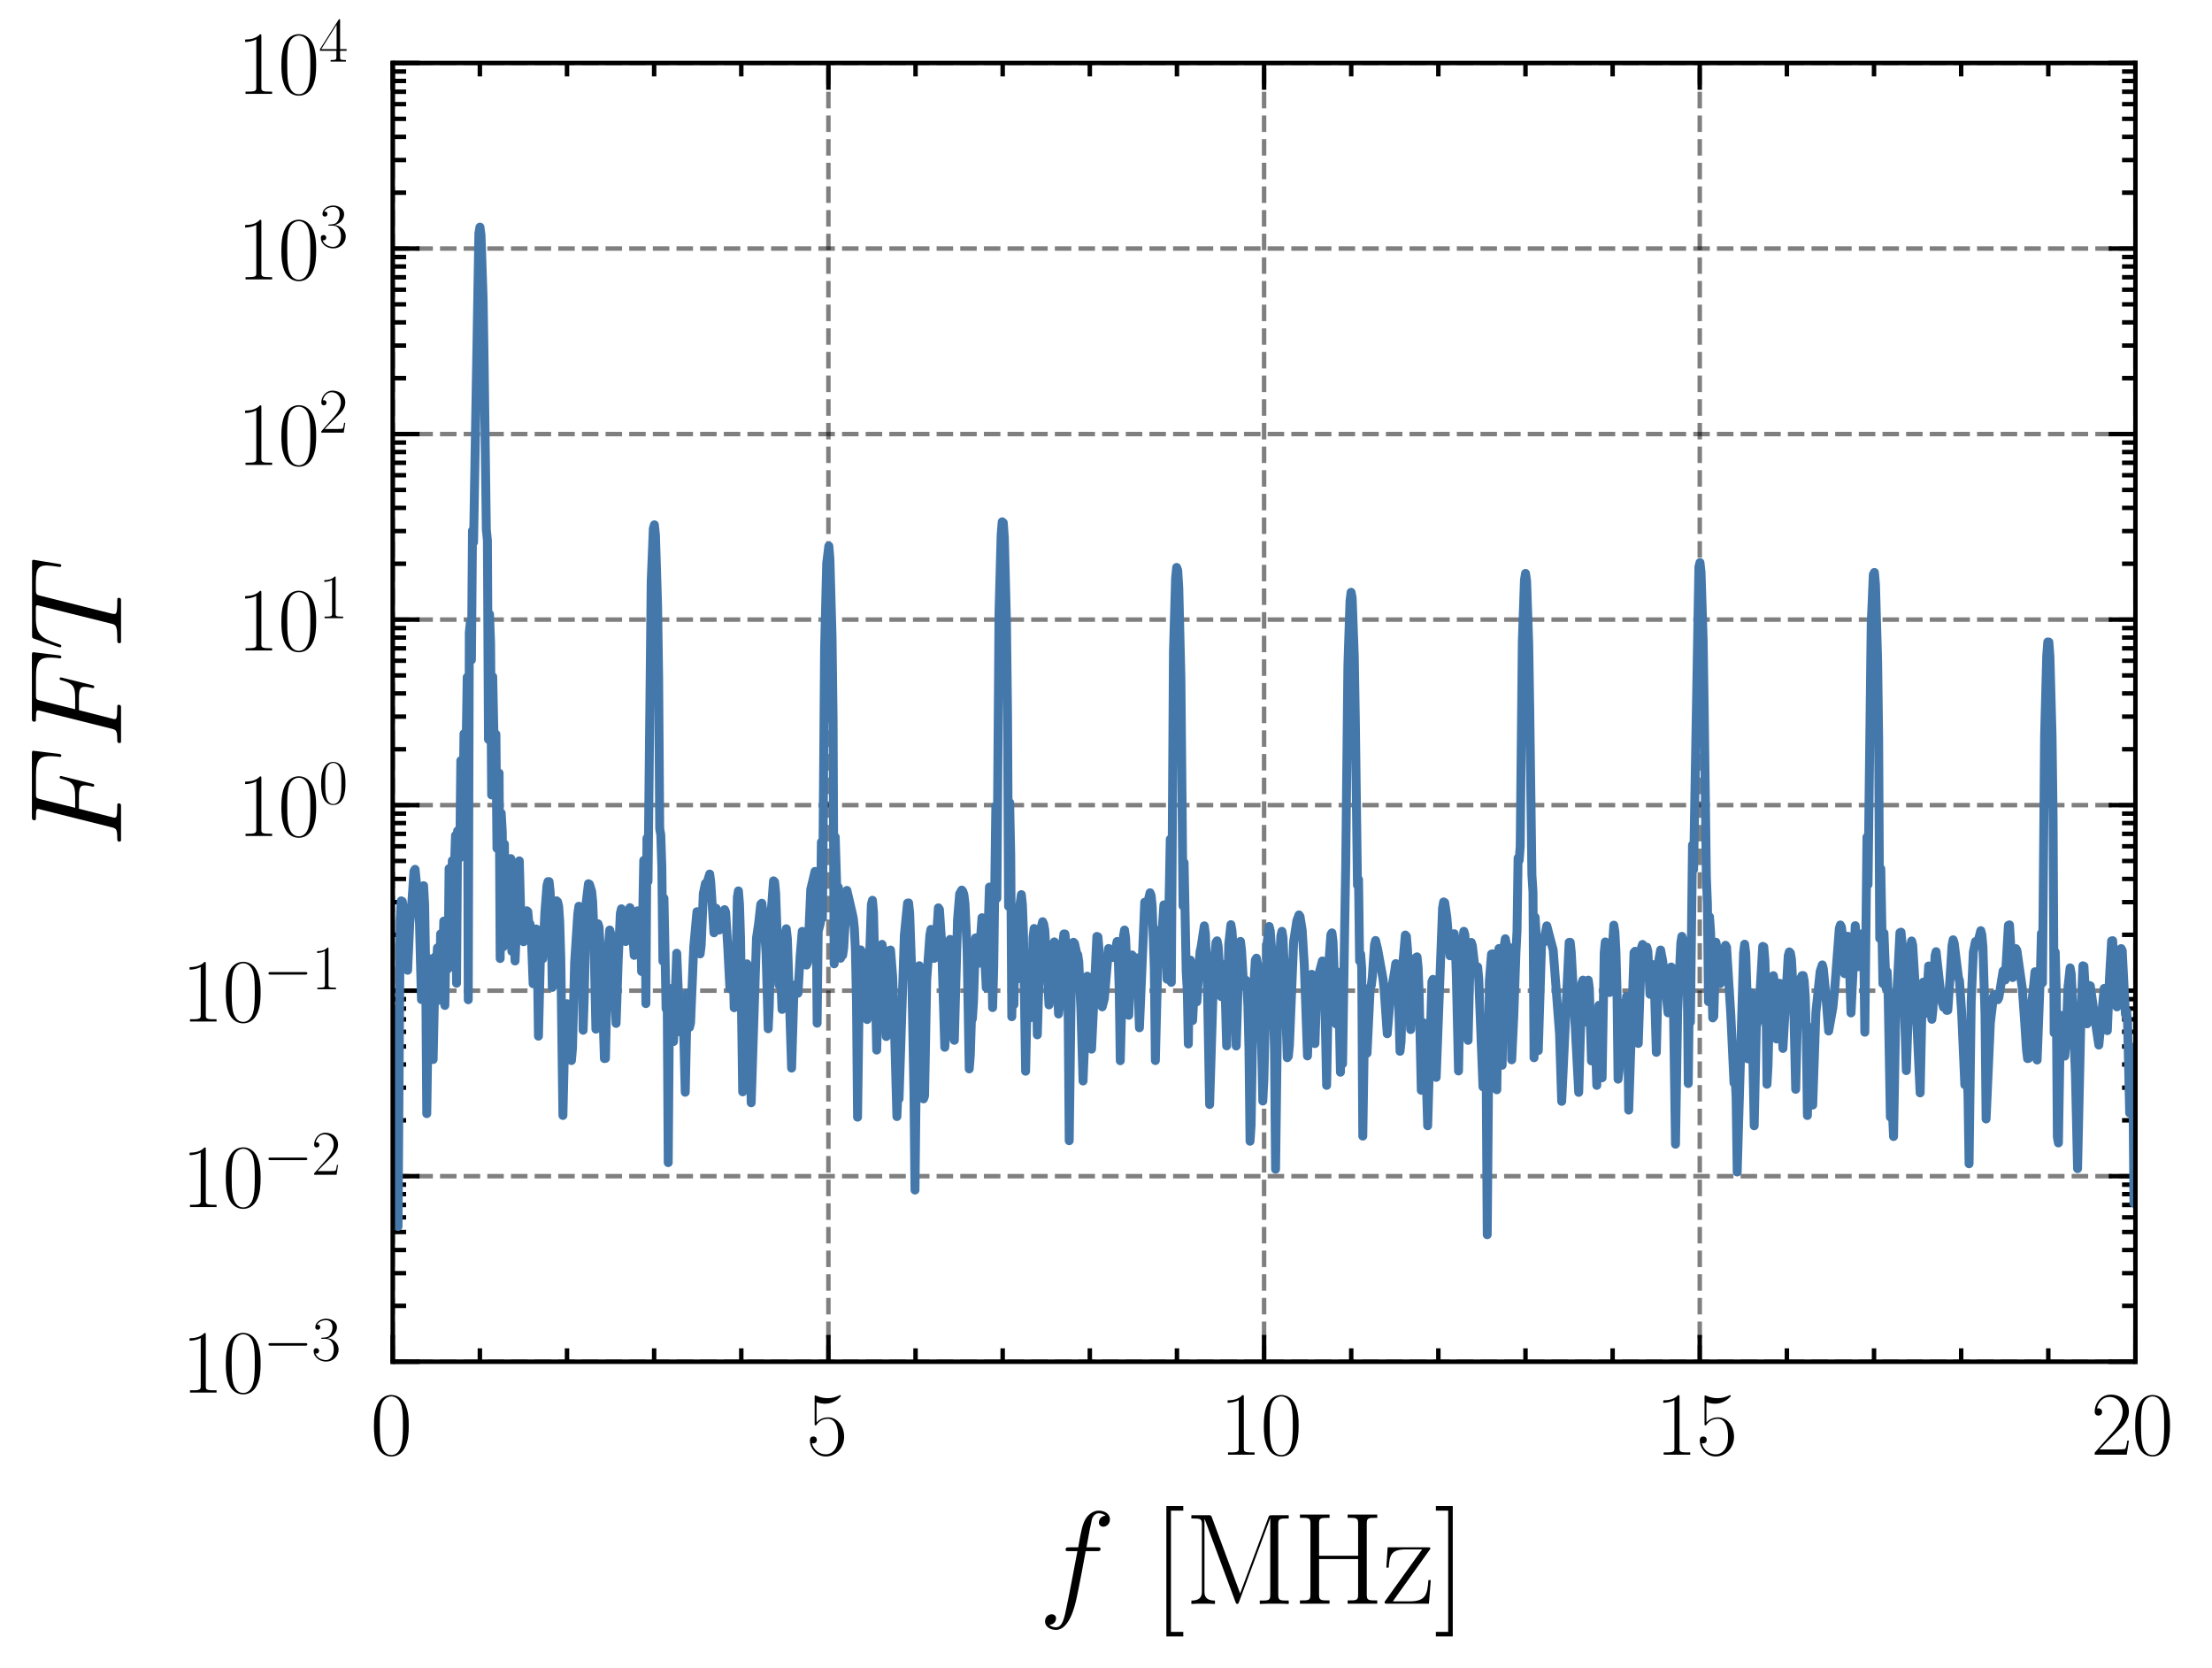 <?xml version="1.0" encoding="utf-8" standalone="no"?>
<!DOCTYPE svg PUBLIC "-//W3C//DTD SVG 1.1//EN"
  "http://www.w3.org/Graphics/SVG/1.1/DTD/svg11.dtd">
<svg xmlns:xlink="http://www.w3.org/1999/xlink" width="247.894pt" height="186.891pt" viewBox="0 0 247.894 186.891" xmlns="http://www.w3.org/2000/svg" version="1.1">
 <defs>
  <style type="text/css">*{stroke-linejoin: round; stroke-linecap: butt}</style>
 </defs>
 <g id="figure_1">
  <g id="patch_1">
   <path d="M -0 186.891 
L 247.894 186.891 
L 247.894 0 
L -0 0 
L -0 186.891 
z
" style="fill: none"/>
  </g>
  <g id="axes_1">
   <g id="patch_2">
    <path d="M 44.013 152.589 
L 239.313 152.589 
L 239.313 7.059 
L 44.013 7.059 
L 44.013 152.589 
z
" style="fill: none"/>
   </g>
   <g id="matplotlib.axis_1">
    <g id="xtick_1">
     <g id="line2d_1">
      <path d="M 44.013 152.589 
L 44.013 7.059 
" clip-path="url(#pd86501f3f5)" style="fill: none; stroke-dasharray: 1.85,0.8; stroke-dashoffset: 0; stroke: #000000; stroke-opacity: 0.5; stroke-width: 0.5"/>
     </g>
     <g id="line2d_2">
      <defs>
       <path id="m4704564bfc" d="M 0 0 
L 0 -3 
" style="stroke: #000000; stroke-width: 0.5"/>
      </defs>
      <g>
       <use xlink:href="#m4704564bfc" x="44.013" y="152.589" style="stroke: #000000; stroke-width: 0.5"/>
      </g>
     </g>
     <g id="line2d_3">
      <defs>
       <path id="m4dadd6b7b4" d="M 0 0 
L 0 3 
" style="stroke: #000000; stroke-width: 0.5"/>
      </defs>
      <g>
       <use xlink:href="#m4dadd6b7b4" x="44.013" y="7.059" style="stroke: #000000; stroke-width: 0.5"/>
      </g>
     </g>
     <g id="text_1">
      <!-- $\mathdefault{0}$ -->
      <g transform="translate(41.522 163.008) scale(0.1 -0.1)">
       <defs>
        <path id="CMR17-30" d="M 2688 2025 
C 2688 2416 2682 3080 2413 3591 
C 2176 4039 1798 4198 1466 4198 
C 1158 4198 768 4058 525 3597 
C 269 3118 243 2524 243 2025 
C 243 1661 250 1106 448 619 
C 723 -39 1216 -128 1466 -128 
C 1760 -128 2208 -7 2470 600 
C 2662 1042 2688 1559 2688 2025 
z
M 1466 -26 
C 1056 -26 813 325 723 812 
C 653 1188 653 1738 653 2096 
C 653 2588 653 2997 736 3387 
C 858 3929 1216 4096 1466 4096 
C 1728 4096 2067 3923 2189 3400 
C 2272 3036 2278 2607 2278 2096 
C 2278 1680 2278 1169 2202 792 
C 2067 95 1690 -26 1466 -26 
z
" transform="scale(0.016)"/>
       </defs>
       <use xlink:href="#CMR17-30" transform="scale(0.996)"/>
      </g>
     </g>
    </g>
    <g id="xtick_2">
     <g id="line2d_4">
      <path d="M 92.838 152.589 
L 92.838 7.059 
" clip-path="url(#pd86501f3f5)" style="fill: none; stroke-dasharray: 1.85,0.8; stroke-dashoffset: 0; stroke: #000000; stroke-opacity: 0.5; stroke-width: 0.5"/>
     </g>
     <g id="line2d_5">
      <g>
       <use xlink:href="#m4704564bfc" x="92.838" y="152.589" style="stroke: #000000; stroke-width: 0.5"/>
      </g>
     </g>
     <g id="line2d_6">
      <g>
       <use xlink:href="#m4dadd6b7b4" x="92.838" y="7.059" style="stroke: #000000; stroke-width: 0.5"/>
      </g>
     </g>
     <g id="text_2">
      <!-- $\mathdefault{5}$ -->
      <g transform="translate(90.347 163.008) scale(0.1 -0.1)">
       <defs>
        <path id="CMR17-35" d="M 730 3692 
C 794 3666 1056 3584 1325 3584 
C 1920 3584 2246 3911 2432 4100 
C 2432 4157 2432 4192 2394 4192 
C 2387 4192 2374 4192 2323 4163 
C 2099 4058 1837 3973 1517 3973 
C 1325 3973 1037 3999 723 4139 
C 653 4171 640 4171 634 4171 
C 602 4171 595 4164 595 4037 
L 595 2203 
C 595 2089 595 2057 659 2057 
C 691 2057 704 2070 736 2114 
C 941 2401 1222 2522 1542 2522 
C 1766 2522 2246 2382 2246 1289 
C 2246 1085 2246 715 2054 421 
C 1894 159 1645 25 1370 25 
C 947 25 518 320 403 814 
C 429 807 480 795 506 795 
C 589 795 749 840 749 1038 
C 749 1210 627 1280 506 1280 
C 358 1280 262 1190 262 1011 
C 262 454 704 -128 1382 -128 
C 2042 -128 2669 440 2669 1264 
C 2669 2030 2170 2624 1549 2624 
C 1222 2624 947 2503 730 2274 
L 730 3692 
z
" transform="scale(0.016)"/>
       </defs>
       <use xlink:href="#CMR17-35" transform="scale(0.996)"/>
      </g>
     </g>
    </g>
    <g id="xtick_3">
     <g id="line2d_7">
      <path d="M 141.663 152.589 
L 141.663 7.059 
" clip-path="url(#pd86501f3f5)" style="fill: none; stroke-dasharray: 1.85,0.8; stroke-dashoffset: 0; stroke: #000000; stroke-opacity: 0.5; stroke-width: 0.5"/>
     </g>
     <g id="line2d_8">
      <g>
       <use xlink:href="#m4704564bfc" x="141.663" y="152.589" style="stroke: #000000; stroke-width: 0.5"/>
      </g>
     </g>
     <g id="line2d_9">
      <g>
       <use xlink:href="#m4dadd6b7b4" x="141.663" y="7.059" style="stroke: #000000; stroke-width: 0.5"/>
      </g>
     </g>
     <g id="text_3">
      <!-- $\mathdefault{10}$ -->
      <g transform="translate(136.681 163.008) scale(0.1 -0.1)">
       <defs>
        <path id="CMR17-31" d="M 1702 4058 
C 1702 4192 1696 4192 1606 4192 
C 1357 3916 979 3827 621 3827 
C 602 3827 570 3827 563 3808 
C 557 3795 557 3782 557 3648 
C 755 3648 1088 3686 1344 3839 
L 1344 461 
C 1344 236 1331 160 781 160 
L 589 160 
L 589 0 
C 896 0 1216 0 1523 0 
C 1830 0 2150 0 2458 0 
L 2458 160 
L 2266 160 
C 1715 160 1702 230 1702 458 
L 1702 4058 
z
" transform="scale(0.016)"/>
       </defs>
       <use xlink:href="#CMR17-31" transform="scale(0.996)"/>
       <use xlink:href="#CMR17-30" transform="translate(45.69 0) scale(0.996)"/>
      </g>
     </g>
    </g>
    <g id="xtick_4">
     <g id="line2d_10">
      <path d="M 190.488 152.589 
L 190.488 7.059 
" clip-path="url(#pd86501f3f5)" style="fill: none; stroke-dasharray: 1.85,0.8; stroke-dashoffset: 0; stroke: #000000; stroke-opacity: 0.5; stroke-width: 0.5"/>
     </g>
     <g id="line2d_11">
      <g>
       <use xlink:href="#m4704564bfc" x="190.488" y="152.589" style="stroke: #000000; stroke-width: 0.5"/>
      </g>
     </g>
     <g id="line2d_12">
      <g>
       <use xlink:href="#m4dadd6b7b4" x="190.488" y="7.059" style="stroke: #000000; stroke-width: 0.5"/>
      </g>
     </g>
     <g id="text_4">
      <!-- $\mathdefault{15}$ -->
      <g transform="translate(185.506 163.008) scale(0.1 -0.1)">
       <use xlink:href="#CMR17-31" transform="scale(0.996)"/>
       <use xlink:href="#CMR17-35" transform="translate(45.69 0) scale(0.996)"/>
      </g>
     </g>
    </g>
    <g id="xtick_5">
     <g id="line2d_13">
      <path d="M 239.313 152.589 
L 239.313 7.059 
" clip-path="url(#pd86501f3f5)" style="fill: none; stroke-dasharray: 1.85,0.8; stroke-dashoffset: 0; stroke: #000000; stroke-opacity: 0.5; stroke-width: 0.5"/>
     </g>
     <g id="line2d_14">
      <g>
       <use xlink:href="#m4704564bfc" x="239.313" y="152.589" style="stroke: #000000; stroke-width: 0.5"/>
      </g>
     </g>
     <g id="line2d_15">
      <g>
       <use xlink:href="#m4dadd6b7b4" x="239.313" y="7.059" style="stroke: #000000; stroke-width: 0.5"/>
      </g>
     </g>
     <g id="text_5">
      <!-- $\mathdefault{20}$ -->
      <g transform="translate(234.331 163.008) scale(0.1 -0.1)">
       <defs>
        <path id="CMR17-32" d="M 2669 989 
L 2554 989 
C 2490 536 2438 459 2413 420 
C 2381 369 1920 369 1830 369 
L 602 369 
C 832 619 1280 1072 1824 1597 
C 2214 1967 2669 2402 2669 3035 
C 2669 3790 2067 4224 1395 4224 
C 691 4224 262 3604 262 3030 
C 262 2780 448 2748 525 2748 
C 589 2748 781 2787 781 3010 
C 781 3207 614 3264 525 3264 
C 486 3264 448 3258 422 3245 
C 544 3790 915 4058 1306 4058 
C 1862 4058 2227 3617 2227 3035 
C 2227 2479 1901 2000 1536 1584 
L 262 146 
L 262 0 
L 2515 0 
L 2669 989 
z
" transform="scale(0.016)"/>
       </defs>
       <use xlink:href="#CMR17-32" transform="scale(0.996)"/>
       <use xlink:href="#CMR17-30" transform="translate(45.69 0) scale(0.996)"/>
      </g>
     </g>
    </g>
    <g id="xtick_6">
     <g id="line2d_16">
      <defs>
       <path id="m43459281fa" d="M 0 0 
L 0 -1.5 
" style="stroke: #000000; stroke-width: 0.5"/>
      </defs>
      <g>
       <use xlink:href="#m43459281fa" x="53.778" y="152.589" style="stroke: #000000; stroke-width: 0.5"/>
      </g>
     </g>
     <g id="line2d_17">
      <defs>
       <path id="m9b95f3bc9c" d="M 0 0 
L 0 1.5 
" style="stroke: #000000; stroke-width: 0.5"/>
      </defs>
      <g>
       <use xlink:href="#m9b95f3bc9c" x="53.778" y="7.059" style="stroke: #000000; stroke-width: 0.5"/>
      </g>
     </g>
    </g>
    <g id="xtick_7">
     <g id="line2d_18">
      <g>
       <use xlink:href="#m43459281fa" x="63.543" y="152.589" style="stroke: #000000; stroke-width: 0.5"/>
      </g>
     </g>
     <g id="line2d_19">
      <g>
       <use xlink:href="#m9b95f3bc9c" x="63.543" y="7.059" style="stroke: #000000; stroke-width: 0.5"/>
      </g>
     </g>
    </g>
    <g id="xtick_8">
     <g id="line2d_20">
      <g>
       <use xlink:href="#m43459281fa" x="73.308" y="152.589" style="stroke: #000000; stroke-width: 0.5"/>
      </g>
     </g>
     <g id="line2d_21">
      <g>
       <use xlink:href="#m9b95f3bc9c" x="73.308" y="7.059" style="stroke: #000000; stroke-width: 0.5"/>
      </g>
     </g>
    </g>
    <g id="xtick_9">
     <g id="line2d_22">
      <g>
       <use xlink:href="#m43459281fa" x="83.073" y="152.589" style="stroke: #000000; stroke-width: 0.5"/>
      </g>
     </g>
     <g id="line2d_23">
      <g>
       <use xlink:href="#m9b95f3bc9c" x="83.073" y="7.059" style="stroke: #000000; stroke-width: 0.5"/>
      </g>
     </g>
    </g>
    <g id="xtick_10">
     <g id="line2d_24">
      <g>
       <use xlink:href="#m43459281fa" x="102.603" y="152.589" style="stroke: #000000; stroke-width: 0.5"/>
      </g>
     </g>
     <g id="line2d_25">
      <g>
       <use xlink:href="#m9b95f3bc9c" x="102.603" y="7.059" style="stroke: #000000; stroke-width: 0.5"/>
      </g>
     </g>
    </g>
    <g id="xtick_11">
     <g id="line2d_26">
      <g>
       <use xlink:href="#m43459281fa" x="112.368" y="152.589" style="stroke: #000000; stroke-width: 0.5"/>
      </g>
     </g>
     <g id="line2d_27">
      <g>
       <use xlink:href="#m9b95f3bc9c" x="112.368" y="7.059" style="stroke: #000000; stroke-width: 0.5"/>
      </g>
     </g>
    </g>
    <g id="xtick_12">
     <g id="line2d_28">
      <g>
       <use xlink:href="#m43459281fa" x="122.133" y="152.589" style="stroke: #000000; stroke-width: 0.5"/>
      </g>
     </g>
     <g id="line2d_29">
      <g>
       <use xlink:href="#m9b95f3bc9c" x="122.133" y="7.059" style="stroke: #000000; stroke-width: 0.5"/>
      </g>
     </g>
    </g>
    <g id="xtick_13">
     <g id="line2d_30">
      <g>
       <use xlink:href="#m43459281fa" x="131.898" y="152.589" style="stroke: #000000; stroke-width: 0.5"/>
      </g>
     </g>
     <g id="line2d_31">
      <g>
       <use xlink:href="#m9b95f3bc9c" x="131.898" y="7.059" style="stroke: #000000; stroke-width: 0.5"/>
      </g>
     </g>
    </g>
    <g id="xtick_14">
     <g id="line2d_32">
      <g>
       <use xlink:href="#m43459281fa" x="151.428" y="152.589" style="stroke: #000000; stroke-width: 0.5"/>
      </g>
     </g>
     <g id="line2d_33">
      <g>
       <use xlink:href="#m9b95f3bc9c" x="151.428" y="7.059" style="stroke: #000000; stroke-width: 0.5"/>
      </g>
     </g>
    </g>
    <g id="xtick_15">
     <g id="line2d_34">
      <g>
       <use xlink:href="#m43459281fa" x="161.193" y="152.589" style="stroke: #000000; stroke-width: 0.5"/>
      </g>
     </g>
     <g id="line2d_35">
      <g>
       <use xlink:href="#m9b95f3bc9c" x="161.193" y="7.059" style="stroke: #000000; stroke-width: 0.5"/>
      </g>
     </g>
    </g>
    <g id="xtick_16">
     <g id="line2d_36">
      <g>
       <use xlink:href="#m43459281fa" x="170.958" y="152.589" style="stroke: #000000; stroke-width: 0.5"/>
      </g>
     </g>
     <g id="line2d_37">
      <g>
       <use xlink:href="#m9b95f3bc9c" x="170.958" y="7.059" style="stroke: #000000; stroke-width: 0.5"/>
      </g>
     </g>
    </g>
    <g id="xtick_17">
     <g id="line2d_38">
      <g>
       <use xlink:href="#m43459281fa" x="180.723" y="152.589" style="stroke: #000000; stroke-width: 0.5"/>
      </g>
     </g>
     <g id="line2d_39">
      <g>
       <use xlink:href="#m9b95f3bc9c" x="180.723" y="7.059" style="stroke: #000000; stroke-width: 0.5"/>
      </g>
     </g>
    </g>
    <g id="xtick_18">
     <g id="line2d_40">
      <g>
       <use xlink:href="#m43459281fa" x="200.253" y="152.589" style="stroke: #000000; stroke-width: 0.5"/>
      </g>
     </g>
     <g id="line2d_41">
      <g>
       <use xlink:href="#m9b95f3bc9c" x="200.253" y="7.059" style="stroke: #000000; stroke-width: 0.5"/>
      </g>
     </g>
    </g>
    <g id="xtick_19">
     <g id="line2d_42">
      <g>
       <use xlink:href="#m43459281fa" x="210.018" y="152.589" style="stroke: #000000; stroke-width: 0.5"/>
      </g>
     </g>
     <g id="line2d_43">
      <g>
       <use xlink:href="#m9b95f3bc9c" x="210.018" y="7.059" style="stroke: #000000; stroke-width: 0.5"/>
      </g>
     </g>
    </g>
    <g id="xtick_20">
     <g id="line2d_44">
      <g>
       <use xlink:href="#m43459281fa" x="219.783" y="152.589" style="stroke: #000000; stroke-width: 0.5"/>
      </g>
     </g>
     <g id="line2d_45">
      <g>
       <use xlink:href="#m9b95f3bc9c" x="219.783" y="7.059" style="stroke: #000000; stroke-width: 0.5"/>
      </g>
     </g>
    </g>
    <g id="xtick_21">
     <g id="line2d_46">
      <g>
       <use xlink:href="#m43459281fa" x="229.548" y="152.589" style="stroke: #000000; stroke-width: 0.5"/>
      </g>
     </g>
     <g id="line2d_47">
      <g>
       <use xlink:href="#m9b95f3bc9c" x="229.548" y="7.059" style="stroke: #000000; stroke-width: 0.5"/>
      </g>
     </g>
    </g>
    <g id="text_6">
     <!-- $f$ [MHz] -->
     <g transform="translate(116.369 179.705) scale(0.144 -0.144)">
      <defs>
       <path id="CMMI12-66" d="M 2854 2566 
C 2982 2566 3034 2566 3034 2688 
C 3034 2752 2982 2752 2867 2752 
L 2349 2752 
C 2470 3429 2560 3897 2611 4107 
C 2650 4265 2784 4416 2950 4416 
C 3085 4416 3219 4358 3283 4298 
C 3034 4272 2957 4082 2957 3969 
C 2957 3837 3053 3759 3174 3759 
C 3302 3759 3494 3870 3494 4119 
C 3494 4393 3226 4544 2944 4544 
C 2669 4544 2400 4334 2272 4078 
C 2157 3848 2093 3611 1946 2752 
L 1517 2752 
C 1395 2752 1331 2752 1331 2637 
C 1331 2566 1370 2566 1498 2566 
L 1907 2566 
C 1792 1976 1530 542 1382 -137 
C 1274 -689 1178 -1152 858 -1152 
C 838 -1152 653 -1152 538 -1031 
C 864 -1005 864 -726 864 -720 
C 864 -593 768 -517 646 -517 
C 518 -517 326 -625 326 -867 
C 326 -1140 608 -1280 858 -1280 
C 1510 -1280 1779 -118 1850 199 
C 1965 688 2278 2376 2310 2566 
L 2854 2566 
z
" transform="scale(0.016)"/>
       <path id="CMR17-5b" d="M 1504 -1600 
L 1504 -1377 
L 902 -1377 
L 902 4544 
L 1504 4544 
L 1504 4767 
L 678 4767 
L 678 -1600 
L 1504 -1600 
z
" transform="scale(0.016)"/>
       <path id="CMR17-4d" d="M 1338 4224 
C 1299 4320 1293 4320 1158 4320 
L 339 4320 
L 339 4160 
C 781 4160 851 4160 851 3875 
L 851 610 
C 851 451 851 153 339 153 
L 339 -13 
C 486 0 755 0 915 0 
C 1075 0 1344 0 1491 -13 
L 1491 153 
C 979 153 979 451 979 610 
L 979 4135 
L 986 4135 
L 2490 89 
C 2515 25 2528 -13 2579 -13 
C 2630 -13 2643 25 2669 89 
L 4186 4166 
L 4192 4166 
L 4192 438 
C 4192 153 4122 153 3680 153 
L 3680 -13 
C 3853 0 4198 0 4384 0 
C 4570 0 4922 0 5094 -13 
L 5094 153 
C 4653 153 4582 153 4582 438 
L 4582 3875 
C 4582 4160 4653 4160 5094 4160 
L 5094 4320 
L 4282 4320 
C 4147 4320 4141 4314 4102 4218 
L 2720 502 
L 1338 4224 
z
" transform="scale(0.016)"/>
       <path id="CMR17-48" d="M 3590 3905 
C 3590 4192 3661 4192 4102 4192 
L 4102 4352 
C 3917 4352 3578 4352 3379 4352 
C 3181 4352 2842 4352 2656 4352 
L 2656 4192 
C 3098 4192 3168 4192 3168 3904 
L 3168 2341 
L 1261 2341 
L 1261 3904 
C 1261 4192 1331 4192 1773 4192 
L 1773 4352 
C 1587 4352 1248 4352 1050 4352 
C 851 4352 512 4352 326 4352 
L 326 4192 
C 768 4192 838 4192 838 3905 
L 838 447 
C 838 160 768 160 326 160 
L 326 0 
C 512 0 851 0 1050 0 
C 1248 0 1587 0 1773 0 
L 1773 160 
C 1331 160 1261 160 1261 446 
L 1261 2176 
L 3168 2176 
L 3168 446 
C 3168 160 3098 160 2656 160 
L 2656 0 
C 2842 0 3181 0 3379 0 
C 3578 0 3917 0 4102 0 
L 4102 160 
C 3661 160 3590 160 3590 447 
L 3590 3905 
z
" transform="scale(0.016)"/>
       <path id="CMR17-7a" d="M 2310 2605 
C 2362 2670 2362 2682 2362 2695 
C 2362 2752 2336 2752 2221 2752 
L 275 2752 
L 211 1760 
L 326 1760 
C 371 2381 442 2650 1178 2650 
L 1958 2650 
L 128 96 
C 128 0 134 0 269 0 
L 2291 0 
L 2381 1152 
L 2266 1152 
C 2214 442 2131 115 1350 115 
L 531 115 
L 2310 2605 
z
" transform="scale(0.016)"/>
       <path id="CMR17-5d" d="M 915 4767 
L 90 4767 
L 90 4544 
L 691 4544 
L 691 -1377 
L 90 -1377 
L 90 -1600 
L 915 -1600 
L 915 4767 
z
" transform="scale(0.016)"/>
      </defs>
      <use xlink:href="#CMMI12-66" transform="scale(0.996)"/>
      <use xlink:href="#CMR17-5b" transform="translate(88.796 0) scale(0.996)"/>
      <use xlink:href="#CMR17-4d" transform="translate(113.667 0) scale(0.996)"/>
      <use xlink:href="#CMR17-48" transform="translate(198.354 0) scale(0.996)"/>
      <use xlink:href="#CMR17-7a" transform="translate(267.427 0) scale(0.996)"/>
      <use xlink:href="#CMR17-5d" transform="translate(307.912 0) scale(0.996)"/>
     </g>
    </g>
   </g>
   <g id="matplotlib.axis_2">
    <g id="ytick_1">
     <g id="line2d_48">
      <path d="M 44.013 152.589 
L 239.313 152.589 
" clip-path="url(#pd86501f3f5)" style="fill: none; stroke-dasharray: 1.85,0.8; stroke-dashoffset: 0; stroke: #000000; stroke-opacity: 0.5; stroke-width: 0.5"/>
     </g>
     <g id="line2d_49">
      <defs>
       <path id="m719efb412b" d="M 0 0 
L 3 0 
" style="stroke: #000000; stroke-width: 0.5"/>
      </defs>
      <g>
       <use xlink:href="#m719efb412b" x="44.013" y="152.589" style="stroke: #000000; stroke-width: 0.5"/>
      </g>
     </g>
     <g id="line2d_50">
      <defs>
       <path id="m57ea806a8f" d="M 0 0 
L -3 0 
" style="stroke: #000000; stroke-width: 0.5"/>
      </defs>
      <g>
       <use xlink:href="#m57ea806a8f" x="239.313" y="152.589" style="stroke: #000000; stroke-width: 0.5"/>
      </g>
     </g>
     <g id="text_7">
      <!-- $\mathdefault{10^{-3}}$ -->
      <g transform="translate(20.352 156.048) scale(0.1 -0.1)">
       <defs>
        <path id="CMSY10-0" d="M 4218 1472 
C 4326 1472 4442 1472 4442 1600 
C 4442 1728 4326 1728 4218 1728 
L 755 1728 
C 646 1728 531 1728 531 1600 
C 531 1472 646 1472 755 1472 
L 4218 1472 
z
" transform="scale(0.016)"/>
        <path id="CMR17-33" d="M 1414 2157 
C 1984 2157 2234 1662 2234 1090 
C 2234 320 1824 25 1453 25 
C 1114 25 563 194 390 693 
C 422 680 454 680 486 680 
C 640 680 755 782 755 948 
C 755 1133 614 1216 486 1216 
C 378 1216 211 1165 211 926 
C 211 335 787 -128 1466 -128 
C 2176 -128 2720 430 2720 1085 
C 2720 1707 2208 2157 1600 2227 
C 2086 2328 2554 2756 2554 3329 
C 2554 3820 2048 4179 1472 4179 
C 890 4179 378 3829 378 3329 
C 378 3110 544 3072 627 3072 
C 762 3072 877 3155 877 3321 
C 877 3486 762 3569 627 3569 
C 602 3569 570 3569 544 3557 
C 730 3959 1235 4032 1459 4032 
C 1683 4032 2106 3925 2106 3320 
C 2106 3143 2080 2828 1862 2550 
C 1670 2304 1453 2304 1242 2284 
C 1210 2284 1062 2269 1037 2269 
C 992 2263 966 2257 966 2208 
C 966 2163 973 2157 1101 2157 
L 1414 2157 
z
" transform="scale(0.016)"/>
       </defs>
       <use xlink:href="#CMR17-31" transform="scale(0.996)"/>
       <use xlink:href="#CMR17-30" transform="translate(45.69 0) scale(0.996)"/>
       <use xlink:href="#CMSY10-0" transform="translate(91.381 36.154) scale(0.697)"/>
       <use xlink:href="#CMR17-33" transform="translate(145.622 36.154) scale(0.697)"/>
      </g>
     </g>
    </g>
    <g id="ytick_2">
     <g id="line2d_51">
      <path d="M 44.013 131.799 
L 239.313 131.799 
" clip-path="url(#pd86501f3f5)" style="fill: none; stroke-dasharray: 1.85,0.8; stroke-dashoffset: 0; stroke: #000000; stroke-opacity: 0.5; stroke-width: 0.5"/>
     </g>
     <g id="line2d_52">
      <g>
       <use xlink:href="#m719efb412b" x="44.013" y="131.799" style="stroke: #000000; stroke-width: 0.5"/>
      </g>
     </g>
     <g id="line2d_53">
      <g>
       <use xlink:href="#m57ea806a8f" x="239.313" y="131.799" style="stroke: #000000; stroke-width: 0.5"/>
      </g>
     </g>
     <g id="text_8">
      <!-- $\mathdefault{10^{-2}}$ -->
      <g transform="translate(20.352 135.258) scale(0.1 -0.1)">
       <use xlink:href="#CMR17-31" transform="scale(0.996)"/>
       <use xlink:href="#CMR17-30" transform="translate(45.69 0) scale(0.996)"/>
       <use xlink:href="#CMSY10-0" transform="translate(91.381 36.154) scale(0.697)"/>
       <use xlink:href="#CMR17-32" transform="translate(145.622 36.154) scale(0.697)"/>
      </g>
     </g>
    </g>
    <g id="ytick_3">
     <g id="line2d_54">
      <path d="M 44.013 111.009 
L 239.313 111.009 
" clip-path="url(#pd86501f3f5)" style="fill: none; stroke-dasharray: 1.85,0.8; stroke-dashoffset: 0; stroke: #000000; stroke-opacity: 0.5; stroke-width: 0.5"/>
     </g>
     <g id="line2d_55">
      <g>
       <use xlink:href="#m719efb412b" x="44.013" y="111.009" style="stroke: #000000; stroke-width: 0.5"/>
      </g>
     </g>
     <g id="line2d_56">
      <g>
       <use xlink:href="#m57ea806a8f" x="239.313" y="111.009" style="stroke: #000000; stroke-width: 0.5"/>
      </g>
     </g>
     <g id="text_9">
      <!-- $\mathdefault{10^{-1}}$ -->
      <g transform="translate(20.352 114.468) scale(0.1 -0.1)">
       <use xlink:href="#CMR17-31" transform="scale(0.996)"/>
       <use xlink:href="#CMR17-30" transform="translate(45.69 0) scale(0.996)"/>
       <use xlink:href="#CMSY10-0" transform="translate(91.381 36.154) scale(0.697)"/>
       <use xlink:href="#CMR17-31" transform="translate(145.622 36.154) scale(0.697)"/>
      </g>
     </g>
    </g>
    <g id="ytick_4">
     <g id="line2d_57">
      <path d="M 44.013 90.219 
L 239.313 90.219 
" clip-path="url(#pd86501f3f5)" style="fill: none; stroke-dasharray: 1.85,0.8; stroke-dashoffset: 0; stroke: #000000; stroke-opacity: 0.5; stroke-width: 0.5"/>
     </g>
     <g id="line2d_58">
      <g>
       <use xlink:href="#m719efb412b" x="44.013" y="90.219" style="stroke: #000000; stroke-width: 0.5"/>
      </g>
     </g>
     <g id="line2d_59">
      <g>
       <use xlink:href="#m57ea806a8f" x="239.313" y="90.219" style="stroke: #000000; stroke-width: 0.5"/>
      </g>
     </g>
     <g id="text_10">
      <!-- $\mathdefault{10^{0}}$ -->
      <g transform="translate(26.579 93.678) scale(0.1 -0.1)">
       <use xlink:href="#CMR17-31" transform="scale(0.996)"/>
       <use xlink:href="#CMR17-30" transform="translate(45.69 0) scale(0.996)"/>
       <use xlink:href="#CMR17-30" transform="translate(91.381 36.154) scale(0.697)"/>
      </g>
     </g>
    </g>
    <g id="ytick_5">
     <g id="line2d_60">
      <path d="M 44.013 69.429 
L 239.313 69.429 
" clip-path="url(#pd86501f3f5)" style="fill: none; stroke-dasharray: 1.85,0.8; stroke-dashoffset: 0; stroke: #000000; stroke-opacity: 0.5; stroke-width: 0.5"/>
     </g>
     <g id="line2d_61">
      <g>
       <use xlink:href="#m719efb412b" x="44.013" y="69.429" style="stroke: #000000; stroke-width: 0.5"/>
      </g>
     </g>
     <g id="line2d_62">
      <g>
       <use xlink:href="#m57ea806a8f" x="239.313" y="69.429" style="stroke: #000000; stroke-width: 0.5"/>
      </g>
     </g>
     <g id="text_11">
      <!-- $\mathdefault{10^{1}}$ -->
      <g transform="translate(26.579 72.888) scale(0.1 -0.1)">
       <use xlink:href="#CMR17-31" transform="scale(0.996)"/>
       <use xlink:href="#CMR17-30" transform="translate(45.69 0) scale(0.996)"/>
       <use xlink:href="#CMR17-31" transform="translate(91.381 36.154) scale(0.697)"/>
      </g>
     </g>
    </g>
    <g id="ytick_6">
     <g id="line2d_63">
      <path d="M 44.013 48.639 
L 239.313 48.639 
" clip-path="url(#pd86501f3f5)" style="fill: none; stroke-dasharray: 1.85,0.8; stroke-dashoffset: 0; stroke: #000000; stroke-opacity: 0.5; stroke-width: 0.5"/>
     </g>
     <g id="line2d_64">
      <g>
       <use xlink:href="#m719efb412b" x="44.013" y="48.639" style="stroke: #000000; stroke-width: 0.5"/>
      </g>
     </g>
     <g id="line2d_65">
      <g>
       <use xlink:href="#m57ea806a8f" x="239.313" y="48.639" style="stroke: #000000; stroke-width: 0.5"/>
      </g>
     </g>
     <g id="text_12">
      <!-- $\mathdefault{10^{2}}$ -->
      <g transform="translate(26.579 52.098) scale(0.1 -0.1)">
       <use xlink:href="#CMR17-31" transform="scale(0.996)"/>
       <use xlink:href="#CMR17-30" transform="translate(45.69 0) scale(0.996)"/>
       <use xlink:href="#CMR17-32" transform="translate(91.381 36.154) scale(0.697)"/>
      </g>
     </g>
    </g>
    <g id="ytick_7">
     <g id="line2d_66">
      <path d="M 44.013 27.849 
L 239.313 27.849 
" clip-path="url(#pd86501f3f5)" style="fill: none; stroke-dasharray: 1.85,0.8; stroke-dashoffset: 0; stroke: #000000; stroke-opacity: 0.5; stroke-width: 0.5"/>
     </g>
     <g id="line2d_67">
      <g>
       <use xlink:href="#m719efb412b" x="44.013" y="27.849" style="stroke: #000000; stroke-width: 0.5"/>
      </g>
     </g>
     <g id="line2d_68">
      <g>
       <use xlink:href="#m57ea806a8f" x="239.313" y="27.849" style="stroke: #000000; stroke-width: 0.5"/>
      </g>
     </g>
     <g id="text_13">
      <!-- $\mathdefault{10^{3}}$ -->
      <g transform="translate(26.579 31.308) scale(0.1 -0.1)">
       <use xlink:href="#CMR17-31" transform="scale(0.996)"/>
       <use xlink:href="#CMR17-30" transform="translate(45.69 0) scale(0.996)"/>
       <use xlink:href="#CMR17-33" transform="translate(91.381 36.154) scale(0.697)"/>
      </g>
     </g>
    </g>
    <g id="ytick_8">
     <g id="line2d_69">
      <path d="M 44.013 7.059 
L 239.313 7.059 
" clip-path="url(#pd86501f3f5)" style="fill: none; stroke-dasharray: 1.85,0.8; stroke-dashoffset: 0; stroke: #000000; stroke-opacity: 0.5; stroke-width: 0.5"/>
     </g>
     <g id="line2d_70">
      <g>
       <use xlink:href="#m719efb412b" x="44.013" y="7.059" style="stroke: #000000; stroke-width: 0.5"/>
      </g>
     </g>
     <g id="line2d_71">
      <g>
       <use xlink:href="#m57ea806a8f" x="239.313" y="7.059" style="stroke: #000000; stroke-width: 0.5"/>
      </g>
     </g>
     <g id="text_14">
      <!-- $\mathdefault{10^{4}}$ -->
      <g transform="translate(26.579 10.518) scale(0.1 -0.1)">
       <defs>
        <path id="CMR17-34" d="M 2150 4122 
C 2150 4256 2144 4256 2029 4256 
L 128 1254 
L 128 1088 
L 1779 1088 
L 1779 457 
C 1779 224 1766 160 1318 160 
L 1197 160 
L 1197 0 
C 1402 0 1747 0 1965 0 
C 2182 0 2528 0 2733 0 
L 2733 160 
L 2611 160 
C 2163 160 2150 224 2150 457 
L 2150 1088 
L 2803 1088 
L 2803 1254 
L 2150 1254 
L 2150 4122 
z
M 1798 3703 
L 1798 1254 
L 256 1254 
L 1798 3703 
z
" transform="scale(0.016)"/>
       </defs>
       <use xlink:href="#CMR17-31" transform="scale(0.996)"/>
       <use xlink:href="#CMR17-30" transform="translate(45.69 0) scale(0.996)"/>
       <use xlink:href="#CMR17-34" transform="translate(91.381 36.154) scale(0.697)"/>
      </g>
     </g>
    </g>
    <g id="ytick_9">
     <g id="line2d_72">
      <defs>
       <path id="mffc346782f" d="M 0 0 
L 1.5 0 
" style="stroke: #000000; stroke-width: 0.5"/>
      </defs>
      <g>
       <use xlink:href="#mffc346782f" x="44.013" y="146.331" style="stroke: #000000; stroke-width: 0.5"/>
      </g>
     </g>
     <g id="line2d_73">
      <defs>
       <path id="mb72e049b00" d="M 0 0 
L -1.5 0 
" style="stroke: #000000; stroke-width: 0.5"/>
      </defs>
      <g>
       <use xlink:href="#mb72e049b00" x="239.313" y="146.331" style="stroke: #000000; stroke-width: 0.5"/>
      </g>
     </g>
    </g>
    <g id="ytick_10">
     <g id="line2d_74">
      <g>
       <use xlink:href="#mffc346782f" x="44.013" y="142.67" style="stroke: #000000; stroke-width: 0.5"/>
      </g>
     </g>
     <g id="line2d_75">
      <g>
       <use xlink:href="#mb72e049b00" x="239.313" y="142.67" style="stroke: #000000; stroke-width: 0.5"/>
      </g>
     </g>
    </g>
    <g id="ytick_11">
     <g id="line2d_76">
      <g>
       <use xlink:href="#mffc346782f" x="44.013" y="140.072" style="stroke: #000000; stroke-width: 0.5"/>
      </g>
     </g>
     <g id="line2d_77">
      <g>
       <use xlink:href="#mb72e049b00" x="239.313" y="140.072" style="stroke: #000000; stroke-width: 0.5"/>
      </g>
     </g>
    </g>
    <g id="ytick_12">
     <g id="line2d_78">
      <g>
       <use xlink:href="#mffc346782f" x="44.013" y="138.058" style="stroke: #000000; stroke-width: 0.5"/>
      </g>
     </g>
     <g id="line2d_79">
      <g>
       <use xlink:href="#mb72e049b00" x="239.313" y="138.058" style="stroke: #000000; stroke-width: 0.5"/>
      </g>
     </g>
    </g>
    <g id="ytick_13">
     <g id="line2d_80">
      <g>
       <use xlink:href="#mffc346782f" x="44.013" y="136.411" style="stroke: #000000; stroke-width: 0.5"/>
      </g>
     </g>
     <g id="line2d_81">
      <g>
       <use xlink:href="#mb72e049b00" x="239.313" y="136.411" style="stroke: #000000; stroke-width: 0.5"/>
      </g>
     </g>
    </g>
    <g id="ytick_14">
     <g id="line2d_82">
      <g>
       <use xlink:href="#mffc346782f" x="44.013" y="135.02" style="stroke: #000000; stroke-width: 0.5"/>
      </g>
     </g>
     <g id="line2d_83">
      <g>
       <use xlink:href="#mb72e049b00" x="239.313" y="135.02" style="stroke: #000000; stroke-width: 0.5"/>
      </g>
     </g>
    </g>
    <g id="ytick_15">
     <g id="line2d_84">
      <g>
       <use xlink:href="#mffc346782f" x="44.013" y="133.814" style="stroke: #000000; stroke-width: 0.5"/>
      </g>
     </g>
     <g id="line2d_85">
      <g>
       <use xlink:href="#mb72e049b00" x="239.313" y="133.814" style="stroke: #000000; stroke-width: 0.5"/>
      </g>
     </g>
    </g>
    <g id="ytick_16">
     <g id="line2d_86">
      <g>
       <use xlink:href="#mffc346782f" x="44.013" y="132.751" style="stroke: #000000; stroke-width: 0.5"/>
      </g>
     </g>
     <g id="line2d_87">
      <g>
       <use xlink:href="#mb72e049b00" x="239.313" y="132.751" style="stroke: #000000; stroke-width: 0.5"/>
      </g>
     </g>
    </g>
    <g id="ytick_17">
     <g id="line2d_88">
      <g>
       <use xlink:href="#mffc346782f" x="44.013" y="125.541" style="stroke: #000000; stroke-width: 0.5"/>
      </g>
     </g>
     <g id="line2d_89">
      <g>
       <use xlink:href="#mb72e049b00" x="239.313" y="125.541" style="stroke: #000000; stroke-width: 0.5"/>
      </g>
     </g>
    </g>
    <g id="ytick_18">
     <g id="line2d_90">
      <g>
       <use xlink:href="#mffc346782f" x="44.013" y="121.88" style="stroke: #000000; stroke-width: 0.5"/>
      </g>
     </g>
     <g id="line2d_91">
      <g>
       <use xlink:href="#mb72e049b00" x="239.313" y="121.88" style="stroke: #000000; stroke-width: 0.5"/>
      </g>
     </g>
    </g>
    <g id="ytick_19">
     <g id="line2d_92">
      <g>
       <use xlink:href="#mffc346782f" x="44.013" y="119.282" style="stroke: #000000; stroke-width: 0.5"/>
      </g>
     </g>
     <g id="line2d_93">
      <g>
       <use xlink:href="#mb72e049b00" x="239.313" y="119.282" style="stroke: #000000; stroke-width: 0.5"/>
      </g>
     </g>
    </g>
    <g id="ytick_20">
     <g id="line2d_94">
      <g>
       <use xlink:href="#mffc346782f" x="44.013" y="117.268" style="stroke: #000000; stroke-width: 0.5"/>
      </g>
     </g>
     <g id="line2d_95">
      <g>
       <use xlink:href="#mb72e049b00" x="239.313" y="117.268" style="stroke: #000000; stroke-width: 0.5"/>
      </g>
     </g>
    </g>
    <g id="ytick_21">
     <g id="line2d_96">
      <g>
       <use xlink:href="#mffc346782f" x="44.013" y="115.621" style="stroke: #000000; stroke-width: 0.5"/>
      </g>
     </g>
     <g id="line2d_97">
      <g>
       <use xlink:href="#mb72e049b00" x="239.313" y="115.621" style="stroke: #000000; stroke-width: 0.5"/>
      </g>
     </g>
    </g>
    <g id="ytick_22">
     <g id="line2d_98">
      <g>
       <use xlink:href="#mffc346782f" x="44.013" y="114.23" style="stroke: #000000; stroke-width: 0.5"/>
      </g>
     </g>
     <g id="line2d_99">
      <g>
       <use xlink:href="#mb72e049b00" x="239.313" y="114.23" style="stroke: #000000; stroke-width: 0.5"/>
      </g>
     </g>
    </g>
    <g id="ytick_23">
     <g id="line2d_100">
      <g>
       <use xlink:href="#mffc346782f" x="44.013" y="113.024" style="stroke: #000000; stroke-width: 0.5"/>
      </g>
     </g>
     <g id="line2d_101">
      <g>
       <use xlink:href="#mb72e049b00" x="239.313" y="113.024" style="stroke: #000000; stroke-width: 0.5"/>
      </g>
     </g>
    </g>
    <g id="ytick_24">
     <g id="line2d_102">
      <g>
       <use xlink:href="#mffc346782f" x="44.013" y="111.961" style="stroke: #000000; stroke-width: 0.5"/>
      </g>
     </g>
     <g id="line2d_103">
      <g>
       <use xlink:href="#mb72e049b00" x="239.313" y="111.961" style="stroke: #000000; stroke-width: 0.5"/>
      </g>
     </g>
    </g>
    <g id="ytick_25">
     <g id="line2d_104">
      <g>
       <use xlink:href="#mffc346782f" x="44.013" y="104.751" style="stroke: #000000; stroke-width: 0.5"/>
      </g>
     </g>
     <g id="line2d_105">
      <g>
       <use xlink:href="#mb72e049b00" x="239.313" y="104.751" style="stroke: #000000; stroke-width: 0.5"/>
      </g>
     </g>
    </g>
    <g id="ytick_26">
     <g id="line2d_106">
      <g>
       <use xlink:href="#mffc346782f" x="44.013" y="101.09" style="stroke: #000000; stroke-width: 0.5"/>
      </g>
     </g>
     <g id="line2d_107">
      <g>
       <use xlink:href="#mb72e049b00" x="239.313" y="101.09" style="stroke: #000000; stroke-width: 0.5"/>
      </g>
     </g>
    </g>
    <g id="ytick_27">
     <g id="line2d_108">
      <g>
       <use xlink:href="#mffc346782f" x="44.013" y="98.492" style="stroke: #000000; stroke-width: 0.5"/>
      </g>
     </g>
     <g id="line2d_109">
      <g>
       <use xlink:href="#mb72e049b00" x="239.313" y="98.492" style="stroke: #000000; stroke-width: 0.5"/>
      </g>
     </g>
    </g>
    <g id="ytick_28">
     <g id="line2d_110">
      <g>
       <use xlink:href="#mffc346782f" x="44.013" y="96.478" style="stroke: #000000; stroke-width: 0.5"/>
      </g>
     </g>
     <g id="line2d_111">
      <g>
       <use xlink:href="#mb72e049b00" x="239.313" y="96.478" style="stroke: #000000; stroke-width: 0.5"/>
      </g>
     </g>
    </g>
    <g id="ytick_29">
     <g id="line2d_112">
      <g>
       <use xlink:href="#mffc346782f" x="44.013" y="94.831" style="stroke: #000000; stroke-width: 0.5"/>
      </g>
     </g>
     <g id="line2d_113">
      <g>
       <use xlink:href="#mb72e049b00" x="239.313" y="94.831" style="stroke: #000000; stroke-width: 0.5"/>
      </g>
     </g>
    </g>
    <g id="ytick_30">
     <g id="line2d_114">
      <g>
       <use xlink:href="#mffc346782f" x="44.013" y="93.44" style="stroke: #000000; stroke-width: 0.5"/>
      </g>
     </g>
     <g id="line2d_115">
      <g>
       <use xlink:href="#mb72e049b00" x="239.313" y="93.44" style="stroke: #000000; stroke-width: 0.5"/>
      </g>
     </g>
    </g>
    <g id="ytick_31">
     <g id="line2d_116">
      <g>
       <use xlink:href="#mffc346782f" x="44.013" y="92.234" style="stroke: #000000; stroke-width: 0.5"/>
      </g>
     </g>
     <g id="line2d_117">
      <g>
       <use xlink:href="#mb72e049b00" x="239.313" y="92.234" style="stroke: #000000; stroke-width: 0.5"/>
      </g>
     </g>
    </g>
    <g id="ytick_32">
     <g id="line2d_118">
      <g>
       <use xlink:href="#mffc346782f" x="44.013" y="91.171" style="stroke: #000000; stroke-width: 0.5"/>
      </g>
     </g>
     <g id="line2d_119">
      <g>
       <use xlink:href="#mb72e049b00" x="239.313" y="91.171" style="stroke: #000000; stroke-width: 0.5"/>
      </g>
     </g>
    </g>
    <g id="ytick_33">
     <g id="line2d_120">
      <g>
       <use xlink:href="#mffc346782f" x="44.013" y="83.961" style="stroke: #000000; stroke-width: 0.5"/>
      </g>
     </g>
     <g id="line2d_121">
      <g>
       <use xlink:href="#mb72e049b00" x="239.313" y="83.961" style="stroke: #000000; stroke-width: 0.5"/>
      </g>
     </g>
    </g>
    <g id="ytick_34">
     <g id="line2d_122">
      <g>
       <use xlink:href="#mffc346782f" x="44.013" y="80.3" style="stroke: #000000; stroke-width: 0.5"/>
      </g>
     </g>
     <g id="line2d_123">
      <g>
       <use xlink:href="#mb72e049b00" x="239.313" y="80.3" style="stroke: #000000; stroke-width: 0.5"/>
      </g>
     </g>
    </g>
    <g id="ytick_35">
     <g id="line2d_124">
      <g>
       <use xlink:href="#mffc346782f" x="44.013" y="77.702" style="stroke: #000000; stroke-width: 0.5"/>
      </g>
     </g>
     <g id="line2d_125">
      <g>
       <use xlink:href="#mb72e049b00" x="239.313" y="77.702" style="stroke: #000000; stroke-width: 0.5"/>
      </g>
     </g>
    </g>
    <g id="ytick_36">
     <g id="line2d_126">
      <g>
       <use xlink:href="#mffc346782f" x="44.013" y="75.688" style="stroke: #000000; stroke-width: 0.5"/>
      </g>
     </g>
     <g id="line2d_127">
      <g>
       <use xlink:href="#mb72e049b00" x="239.313" y="75.688" style="stroke: #000000; stroke-width: 0.5"/>
      </g>
     </g>
    </g>
    <g id="ytick_37">
     <g id="line2d_128">
      <g>
       <use xlink:href="#mffc346782f" x="44.013" y="74.041" style="stroke: #000000; stroke-width: 0.5"/>
      </g>
     </g>
     <g id="line2d_129">
      <g>
       <use xlink:href="#mb72e049b00" x="239.313" y="74.041" style="stroke: #000000; stroke-width: 0.5"/>
      </g>
     </g>
    </g>
    <g id="ytick_38">
     <g id="line2d_130">
      <g>
       <use xlink:href="#mffc346782f" x="44.013" y="72.65" style="stroke: #000000; stroke-width: 0.5"/>
      </g>
     </g>
     <g id="line2d_131">
      <g>
       <use xlink:href="#mb72e049b00" x="239.313" y="72.65" style="stroke: #000000; stroke-width: 0.5"/>
      </g>
     </g>
    </g>
    <g id="ytick_39">
     <g id="line2d_132">
      <g>
       <use xlink:href="#mffc346782f" x="44.013" y="71.444" style="stroke: #000000; stroke-width: 0.5"/>
      </g>
     </g>
     <g id="line2d_133">
      <g>
       <use xlink:href="#mb72e049b00" x="239.313" y="71.444" style="stroke: #000000; stroke-width: 0.5"/>
      </g>
     </g>
    </g>
    <g id="ytick_40">
     <g id="line2d_134">
      <g>
       <use xlink:href="#mffc346782f" x="44.013" y="70.381" style="stroke: #000000; stroke-width: 0.5"/>
      </g>
     </g>
     <g id="line2d_135">
      <g>
       <use xlink:href="#mb72e049b00" x="239.313" y="70.381" style="stroke: #000000; stroke-width: 0.5"/>
      </g>
     </g>
    </g>
    <g id="ytick_41">
     <g id="line2d_136">
      <g>
       <use xlink:href="#mffc346782f" x="44.013" y="63.171" style="stroke: #000000; stroke-width: 0.5"/>
      </g>
     </g>
     <g id="line2d_137">
      <g>
       <use xlink:href="#mb72e049b00" x="239.313" y="63.171" style="stroke: #000000; stroke-width: 0.5"/>
      </g>
     </g>
    </g>
    <g id="ytick_42">
     <g id="line2d_138">
      <g>
       <use xlink:href="#mffc346782f" x="44.013" y="59.51" style="stroke: #000000; stroke-width: 0.5"/>
      </g>
     </g>
     <g id="line2d_139">
      <g>
       <use xlink:href="#mb72e049b00" x="239.313" y="59.51" style="stroke: #000000; stroke-width: 0.5"/>
      </g>
     </g>
    </g>
    <g id="ytick_43">
     <g id="line2d_140">
      <g>
       <use xlink:href="#mffc346782f" x="44.013" y="56.912" style="stroke: #000000; stroke-width: 0.5"/>
      </g>
     </g>
     <g id="line2d_141">
      <g>
       <use xlink:href="#mb72e049b00" x="239.313" y="56.912" style="stroke: #000000; stroke-width: 0.5"/>
      </g>
     </g>
    </g>
    <g id="ytick_44">
     <g id="line2d_142">
      <g>
       <use xlink:href="#mffc346782f" x="44.013" y="54.898" style="stroke: #000000; stroke-width: 0.5"/>
      </g>
     </g>
     <g id="line2d_143">
      <g>
       <use xlink:href="#mb72e049b00" x="239.313" y="54.898" style="stroke: #000000; stroke-width: 0.5"/>
      </g>
     </g>
    </g>
    <g id="ytick_45">
     <g id="line2d_144">
      <g>
       <use xlink:href="#mffc346782f" x="44.013" y="53.251" style="stroke: #000000; stroke-width: 0.5"/>
      </g>
     </g>
     <g id="line2d_145">
      <g>
       <use xlink:href="#mb72e049b00" x="239.313" y="53.251" style="stroke: #000000; stroke-width: 0.5"/>
      </g>
     </g>
    </g>
    <g id="ytick_46">
     <g id="line2d_146">
      <g>
       <use xlink:href="#mffc346782f" x="44.013" y="51.86" style="stroke: #000000; stroke-width: 0.5"/>
      </g>
     </g>
     <g id="line2d_147">
      <g>
       <use xlink:href="#mb72e049b00" x="239.313" y="51.86" style="stroke: #000000; stroke-width: 0.5"/>
      </g>
     </g>
    </g>
    <g id="ytick_47">
     <g id="line2d_148">
      <g>
       <use xlink:href="#mffc346782f" x="44.013" y="50.654" style="stroke: #000000; stroke-width: 0.5"/>
      </g>
     </g>
     <g id="line2d_149">
      <g>
       <use xlink:href="#mb72e049b00" x="239.313" y="50.654" style="stroke: #000000; stroke-width: 0.5"/>
      </g>
     </g>
    </g>
    <g id="ytick_48">
     <g id="line2d_150">
      <g>
       <use xlink:href="#mffc346782f" x="44.013" y="49.591" style="stroke: #000000; stroke-width: 0.5"/>
      </g>
     </g>
     <g id="line2d_151">
      <g>
       <use xlink:href="#mb72e049b00" x="239.313" y="49.591" style="stroke: #000000; stroke-width: 0.5"/>
      </g>
     </g>
    </g>
    <g id="ytick_49">
     <g id="line2d_152">
      <g>
       <use xlink:href="#mffc346782f" x="44.013" y="42.381" style="stroke: #000000; stroke-width: 0.5"/>
      </g>
     </g>
     <g id="line2d_153">
      <g>
       <use xlink:href="#mb72e049b00" x="239.313" y="42.381" style="stroke: #000000; stroke-width: 0.5"/>
      </g>
     </g>
    </g>
    <g id="ytick_50">
     <g id="line2d_154">
      <g>
       <use xlink:href="#mffc346782f" x="44.013" y="38.72" style="stroke: #000000; stroke-width: 0.5"/>
      </g>
     </g>
     <g id="line2d_155">
      <g>
       <use xlink:href="#mb72e049b00" x="239.313" y="38.72" style="stroke: #000000; stroke-width: 0.5"/>
      </g>
     </g>
    </g>
    <g id="ytick_51">
     <g id="line2d_156">
      <g>
       <use xlink:href="#mffc346782f" x="44.013" y="36.122" style="stroke: #000000; stroke-width: 0.5"/>
      </g>
     </g>
     <g id="line2d_157">
      <g>
       <use xlink:href="#mb72e049b00" x="239.313" y="36.122" style="stroke: #000000; stroke-width: 0.5"/>
      </g>
     </g>
    </g>
    <g id="ytick_52">
     <g id="line2d_158">
      <g>
       <use xlink:href="#mffc346782f" x="44.013" y="34.108" style="stroke: #000000; stroke-width: 0.5"/>
      </g>
     </g>
     <g id="line2d_159">
      <g>
       <use xlink:href="#mb72e049b00" x="239.313" y="34.108" style="stroke: #000000; stroke-width: 0.5"/>
      </g>
     </g>
    </g>
    <g id="ytick_53">
     <g id="line2d_160">
      <g>
       <use xlink:href="#mffc346782f" x="44.013" y="32.461" style="stroke: #000000; stroke-width: 0.5"/>
      </g>
     </g>
     <g id="line2d_161">
      <g>
       <use xlink:href="#mb72e049b00" x="239.313" y="32.461" style="stroke: #000000; stroke-width: 0.5"/>
      </g>
     </g>
    </g>
    <g id="ytick_54">
     <g id="line2d_162">
      <g>
       <use xlink:href="#mffc346782f" x="44.013" y="31.07" style="stroke: #000000; stroke-width: 0.5"/>
      </g>
     </g>
     <g id="line2d_163">
      <g>
       <use xlink:href="#mb72e049b00" x="239.313" y="31.07" style="stroke: #000000; stroke-width: 0.5"/>
      </g>
     </g>
    </g>
    <g id="ytick_55">
     <g id="line2d_164">
      <g>
       <use xlink:href="#mffc346782f" x="44.013" y="29.864" style="stroke: #000000; stroke-width: 0.5"/>
      </g>
     </g>
     <g id="line2d_165">
      <g>
       <use xlink:href="#mb72e049b00" x="239.313" y="29.864" style="stroke: #000000; stroke-width: 0.5"/>
      </g>
     </g>
    </g>
    <g id="ytick_56">
     <g id="line2d_166">
      <g>
       <use xlink:href="#mffc346782f" x="44.013" y="28.801" style="stroke: #000000; stroke-width: 0.5"/>
      </g>
     </g>
     <g id="line2d_167">
      <g>
       <use xlink:href="#mb72e049b00" x="239.313" y="28.801" style="stroke: #000000; stroke-width: 0.5"/>
      </g>
     </g>
    </g>
    <g id="ytick_57">
     <g id="line2d_168">
      <g>
       <use xlink:href="#mffc346782f" x="44.013" y="21.591" style="stroke: #000000; stroke-width: 0.5"/>
      </g>
     </g>
     <g id="line2d_169">
      <g>
       <use xlink:href="#mb72e049b00" x="239.313" y="21.591" style="stroke: #000000; stroke-width: 0.5"/>
      </g>
     </g>
    </g>
    <g id="ytick_58">
     <g id="line2d_170">
      <g>
       <use xlink:href="#mffc346782f" x="44.013" y="17.93" style="stroke: #000000; stroke-width: 0.5"/>
      </g>
     </g>
     <g id="line2d_171">
      <g>
       <use xlink:href="#mb72e049b00" x="239.313" y="17.93" style="stroke: #000000; stroke-width: 0.5"/>
      </g>
     </g>
    </g>
    <g id="ytick_59">
     <g id="line2d_172">
      <g>
       <use xlink:href="#mffc346782f" x="44.013" y="15.332" style="stroke: #000000; stroke-width: 0.5"/>
      </g>
     </g>
     <g id="line2d_173">
      <g>
       <use xlink:href="#mb72e049b00" x="239.313" y="15.332" style="stroke: #000000; stroke-width: 0.5"/>
      </g>
     </g>
    </g>
    <g id="ytick_60">
     <g id="line2d_174">
      <g>
       <use xlink:href="#mffc346782f" x="44.013" y="13.318" style="stroke: #000000; stroke-width: 0.5"/>
      </g>
     </g>
     <g id="line2d_175">
      <g>
       <use xlink:href="#mb72e049b00" x="239.313" y="13.318" style="stroke: #000000; stroke-width: 0.5"/>
      </g>
     </g>
    </g>
    <g id="ytick_61">
     <g id="line2d_176">
      <g>
       <use xlink:href="#mffc346782f" x="44.013" y="11.671" style="stroke: #000000; stroke-width: 0.5"/>
      </g>
     </g>
     <g id="line2d_177">
      <g>
       <use xlink:href="#mb72e049b00" x="239.313" y="11.671" style="stroke: #000000; stroke-width: 0.5"/>
      </g>
     </g>
    </g>
    <g id="ytick_62">
     <g id="line2d_178">
      <g>
       <use xlink:href="#mffc346782f" x="44.013" y="10.28" style="stroke: #000000; stroke-width: 0.5"/>
      </g>
     </g>
     <g id="line2d_179">
      <g>
       <use xlink:href="#mb72e049b00" x="239.313" y="10.28" style="stroke: #000000; stroke-width: 0.5"/>
      </g>
     </g>
    </g>
    <g id="ytick_63">
     <g id="line2d_180">
      <g>
       <use xlink:href="#mffc346782f" x="44.013" y="9.074" style="stroke: #000000; stroke-width: 0.5"/>
      </g>
     </g>
     <g id="line2d_181">
      <g>
       <use xlink:href="#mb72e049b00" x="239.313" y="9.074" style="stroke: #000000; stroke-width: 0.5"/>
      </g>
     </g>
    </g>
    <g id="ytick_64">
     <g id="line2d_182">
      <g>
       <use xlink:href="#mffc346782f" x="44.013" y="8.011" style="stroke: #000000; stroke-width: 0.5"/>
      </g>
     </g>
     <g id="line2d_183">
      <g>
       <use xlink:href="#mb72e049b00" x="239.313" y="8.011" style="stroke: #000000; stroke-width: 0.5"/>
      </g>
     </g>
    </g>
    <g id="text_15">
     <!-- $FFT$ -->
     <g transform="translate(13.563 94.985) rotate(-90) scale(0.144 -0.144)">
      <defs>
       <path id="CMMI12-46" d="M 1901 2055 
L 2515 2055 
C 3002 2055 3040 1946 3040 1761 
C 3040 1678 3027 1589 2995 1448 
C 2982 1423 2976 1391 2976 1378 
C 2976 1333 3002 1308 3046 1308 
C 3098 1308 3104 1333 3130 1435 
L 3501 2935 
C 3501 2961 3482 2999 3437 2999 
C 3379 2999 3373 2974 3347 2863 
C 3213 2376 3085 2240 2528 2240 
L 1946 2240 
L 2362 3926 
C 2419 4154 2432 4154 2694 4154 
L 3552 4154 
C 4352 4154 4467 3918 4467 3464 
C 4467 3426 4467 3285 4448 3119 
C 4442 3094 4429 3011 4429 2985 
C 4429 2934 4461 2915 4499 2915 
C 4544 2915 4570 2941 4582 3055 
L 4717 4174 
C 4717 4195 4730 4263 4730 4277 
C 4730 4352 4672 4352 4557 4352 
L 1523 4352 
C 1402 4352 1338 4352 1338 4229 
C 1338 4154 1382 4154 1491 4154 
C 1888 4154 1888 4113 1888 4050 
C 1888 4018 1882 3992 1862 3922 
L 998 473 
C 941 249 928 185 480 185 
C 358 185 294 185 294 70 
C 294 0 352 0 390 0 
C 512 0 640 0 762 0 
L 1594 0 
C 1734 0 1888 0 2029 0 
C 2086 0 2163 0 2163 115 
C 2163 185 2125 185 1984 185 
C 1478 185 1466 229 1466 324 
C 1466 356 1478 406 1491 449 
L 1901 2055 
z
" transform="scale(0.016)"/>
       <path id="CMMI12-54" d="M 2669 3910 
C 2707 4064 2720 4121 2816 4147 
C 2867 4160 3078 4160 3213 4160 
C 3853 4160 4154 4134 4154 3634 
C 4154 3537 4128 3295 4090 3057 
L 4083 2980 
C 4083 2954 4109 2916 4147 2916 
C 4211 2916 4211 2948 4230 3050 
L 4416 4184 
C 4429 4243 4429 4256 4429 4275 
C 4429 4345 4390 4345 4262 4345 
L 762 4345 
C 614 4345 608 4339 570 4224 
L 179 3070 
C 173 3056 154 2986 154 2980 
C 154 2948 179 2916 218 2916 
C 269 2916 282 2941 307 3024 
C 576 3801 710 4160 1562 4160 
L 1990 4160 
C 2144 4160 2208 4160 2208 4089 
C 2208 4069 2208 4057 2176 3941 
L 1318 499 
C 1254 249 1242 185 563 185 
C 403 185 358 185 358 64 
C 358 0 429 0 461 0 
C 621 0 787 0 947 0 
L 1946 0 
C 2106 0 2278 0 2438 0 
C 2509 0 2573 0 2573 121 
C 2573 185 2528 185 2362 185 
C 1786 185 1786 243 1786 339 
C 1786 346 1786 391 1811 494 
L 2669 3910 
z
" transform="scale(0.016)"/>
      </defs>
      <use xlink:href="#CMMI12-46" transform="scale(0.996)"/>
      <use xlink:href="#CMMI12-46" transform="translate(76.697 0) scale(0.996)"/>
      <use xlink:href="#CMMI12-54" transform="translate(153.394 0) scale(0.996)"/>
     </g>
    </g>
   </g>
   <g id="line2d_184">
    <path d="M 44.013 117.503 
L 44.251 122.697 
L 44.37 113.521 
L 44.49 113.034 
L 44.609 137.434 
L 44.847 102.931 
L 44.966 100.948 
L 45.086 101.01 
L 45.324 102.787 
L 45.443 104.477 
L 45.682 108.727 
L 45.92 103.457 
L 46.158 101.115 
L 46.397 97.613 
L 46.516 97.415 
L 46.874 101.018 
L 46.993 102.812 
L 47.231 112.01 
L 47.47 99.245 
L 47.589 101.384 
L 47.708 108.749 
L 47.827 124.794 
L 48.066 108.333 
L 48.185 107.443 
L 48.304 107.903 
L 48.423 110.471 
L 48.542 118.726 
L 48.781 107.2 
L 48.9 109.109 
L 49.019 106.212 
L 49.258 112.082 
L 49.377 104.657 
L 49.496 110.757 
L 49.615 108.563 
L 49.734 103.216 
L 49.854 112.667 
L 49.973 105.68 
L 50.092 105.372 
L 50.211 108.556 
L 50.33 97.332 
L 50.45 98.479 
L 50.569 102.836 
L 50.688 96.442 
L 50.807 100.798 
L 51.046 93.619 
L 51.165 110.177 
L 51.284 93.104 
L 51.403 93.423 
L 51.522 96.128 
L 51.642 85.235 
L 51.88 91.378 
L 51.999 82.217 
L 52.118 92.045 
L 52.357 75.887 
L 52.476 112.028 
L 52.595 70.849 
L 52.714 69.695 
L 52.834 73.949 
L 52.953 59.459 
L 53.072 60.766 
L 53.668 26.11 
L 53.787 25.449 
L 53.906 26.363 
L 54.145 33.586 
L 54.264 41.276 
L 54.502 59.328 
L 54.622 60.551 
L 54.741 82.859 
L 54.86 68.823 
L 54.979 72.08 
L 55.098 89.079 
L 55.218 75.83 
L 55.456 87.399 
L 55.575 82.277 
L 55.694 95.062 
L 55.933 86.632 
L 56.052 107.408 
L 56.171 91.118 
L 56.29 93.264 
L 56.41 106.097 
L 56.529 94.582 
L 56.648 102.37 
L 56.887 96.46 
L 57.006 104.31 
L 57.125 96.648 
L 57.244 96.212 
L 57.363 106.6 
L 57.483 106.192 
L 57.602 104.321 
L 57.721 107.684 
L 58.198 96.466 
L 58.436 105.389 
L 58.555 105.102 
L 58.675 105.528 
L 59.032 102.06 
L 59.151 102.151 
L 59.271 103.495 
L 59.39 103.514 
L 59.509 103.982 
L 59.747 110.235 
L 59.867 109.308 
L 60.105 104.105 
L 60.224 107.533 
L 60.343 116.109 
L 60.582 106.436 
L 60.701 106.549 
L 60.82 107.44 
L 61.059 102.32 
L 61.297 99.247 
L 61.416 98.788 
L 61.535 98.792 
L 61.655 99.942 
L 61.774 103.54 
L 61.893 110.642 
L 62.251 101.056 
L 62.37 100.938 
L 62.489 101.055 
L 62.608 101.567 
L 62.727 103.3 
L 62.847 107.406 
L 63.085 124.996 
L 63.323 114.58 
L 63.562 112.475 
L 63.681 112.531 
L 63.919 116.183 
L 64.039 118.843 
L 64.158 117.46 
L 64.396 107.893 
L 64.754 102.38 
L 64.873 101.55 
L 64.992 101.664 
L 65.111 103.071 
L 65.231 106.601 
L 65.35 115.447 
L 65.469 111.879 
L 65.707 101.036 
L 65.946 99.029 
L 66.065 99.102 
L 66.303 99.873 
L 66.423 101.063 
L 66.542 104.124 
L 66.78 115.326 
L 67.019 103.517 
L 67.138 103.915 
L 67.495 111.041 
L 67.734 118.622 
L 67.853 118.601 
L 68.091 107.489 
L 68.33 104.219 
L 68.449 104.671 
L 68.926 112.267 
L 69.045 114.681 
L 69.283 107.531 
L 69.522 102.34 
L 69.641 101.839 
L 69.76 102.53 
L 70.118 105.505 
L 70.595 101.708 
L 70.714 102.168 
L 70.952 105.297 
L 71.072 107.059 
L 71.429 102.067 
L 71.787 103.323 
L 71.906 108.865 
L 72.144 96.412 
L 72.264 96.803 
L 72.383 112.46 
L 72.502 93.931 
L 72.621 98.765 
L 72.979 65.157 
L 73.217 59.219 
L 73.336 58.811 
L 73.456 59.978 
L 73.694 67.812 
L 73.813 75.985 
L 73.932 92.845 
L 74.052 93.542 
L 74.171 97.164 
L 74.29 107.696 
L 74.409 100.657 
L 74.648 113.03 
L 74.767 111.148 
L 74.886 130.28 
L 75.005 115.355 
L 75.124 116.283 
L 75.363 110.729 
L 75.482 116.717 
L 75.84 106.814 
L 76.197 115.631 
L 76.436 112.328 
L 76.555 113.163 
L 76.793 122.394 
L 77.032 111.294 
L 77.151 112.145 
L 77.27 115.117 
L 77.389 114.619 
L 77.747 106.112 
L 78.104 102.163 
L 78.224 102.617 
L 78.462 106.893 
L 78.581 105.908 
L 78.82 100.135 
L 79.058 98.994 
L 79.177 99.126 
L 79.535 97.943 
L 79.654 98.907 
L 80.012 104.526 
L 80.25 101.779 
L 80.369 102.268 
L 80.608 104.218 
L 80.846 103.581 
L 81.084 102.486 
L 81.204 101.932 
L 81.323 102.22 
L 81.561 106.189 
L 81.8 110.803 
L 82.038 106.575 
L 82.157 107.205 
L 82.276 112.923 
L 82.396 112.452 
L 82.634 100.541 
L 82.753 99.832 
L 82.872 101.304 
L 82.992 105.187 
L 83.23 122.349 
L 83.468 111.073 
L 83.707 108.006 
L 83.826 108.593 
L 83.945 111.118 
L 84.184 123.574 
L 84.78 105.099 
L 85.018 103.484 
L 85.257 101.34 
L 85.376 101.216 
L 85.614 103.15 
L 85.853 106.892 
L 86.091 115.281 
L 86.21 112.733 
L 86.449 101.916 
L 86.687 98.704 
L 86.806 98.821 
L 86.925 100.05 
L 87.164 106.738 
L 87.283 110.355 
L 87.402 109.925 
L 87.521 110.154 
L 87.641 113.112 
L 87.76 112.558 
L 87.998 104.725 
L 88.117 104.075 
L 88.237 105.158 
L 88.475 112.208 
L 88.713 119.688 
L 88.952 111.823 
L 89.071 110.404 
L 89.19 110.335 
L 89.429 111.296 
L 89.667 107.206 
L 89.905 104.367 
L 90.025 104.784 
L 90.382 108.147 
L 90.501 107.889 
L 90.859 99.668 
L 91.336 97.648 
L 91.455 100.488 
L 91.574 114.657 
L 91.693 104.369 
L 91.932 103.44 
L 92.051 94.368 
L 92.17 102.882 
L 92.409 72.772 
L 92.647 63.116 
L 92.885 61.184 
L 93.005 62.618 
L 93.243 71.276 
L 93.362 80.544 
L 93.481 108.008 
L 93.601 93.787 
L 93.839 101.611 
L 93.958 99.441 
L 94.197 107.384 
L 94.316 106.382 
L 94.435 107.048 
L 94.554 106.196 
L 94.912 99.778 
L 95.508 102.347 
L 95.627 102.905 
L 95.746 104.028 
L 95.865 106.477 
L 95.985 112.207 
L 96.104 125.187 
L 96.342 107.533 
L 96.461 106.442 
L 96.581 106.692 
L 96.819 108.377 
L 97.177 114.244 
L 97.296 111.944 
L 97.653 101.343 
L 97.773 100.885 
L 97.892 102.223 
L 98.13 112.16 
L 98.249 117.667 
L 98.488 108.736 
L 98.726 106.053 
L 98.845 105.822 
L 98.965 106.591 
L 99.084 108.839 
L 99.322 116.152 
L 99.561 107.957 
L 99.68 106.513 
L 99.799 106.459 
L 100.038 109.449 
L 100.276 116.468 
L 100.514 125.117 
L 100.634 122.049 
L 100.753 123.133 
L 101.349 104.792 
L 101.706 101.205 
L 101.826 101.18 
L 101.945 102.324 
L 102.183 109.139 
L 102.422 122.179 
L 102.541 133.355 
L 102.779 111.343 
L 103.018 108.215 
L 103.137 108.838 
L 103.256 110.517 
L 103.375 114.02 
L 103.494 123.138 
L 103.614 122.804 
L 103.852 109.833 
L 104.21 104.781 
L 104.329 104.145 
L 104.448 104.339 
L 104.686 107.394 
L 104.806 107.304 
L 105.163 101.728 
L 105.282 101.92 
L 105.521 105.559 
L 105.878 117.356 
L 105.998 115.66 
L 106.355 105.958 
L 106.474 105.264 
L 106.594 106.208 
L 106.951 116.574 
L 107.309 103.088 
L 107.547 100.153 
L 107.786 99.742 
L 107.905 99.889 
L 108.024 100.272 
L 108.143 101.244 
L 108.382 106.412 
L 108.62 119.781 
L 108.739 118.266 
L 108.858 114.379 
L 108.978 114.153 
L 109.097 112.238 
L 109.335 105.099 
L 109.454 105.088 
L 109.693 107.945 
L 110.05 102.839 
L 110.17 103.435 
L 110.408 108.328 
L 110.527 110.684 
L 110.885 99.401 
L 111.004 100.558 
L 111.242 112.906 
L 111.362 108.534 
L 111.6 90.319 
L 111.719 100.66 
L 111.958 68.641 
L 112.196 59.947 
L 112.315 58.472 
L 112.434 58.579 
L 112.554 60.281 
L 112.792 69.708 
L 112.911 80.067 
L 113.03 101.562 
L 113.15 89.937 
L 113.269 95.724 
L 113.388 113.93 
L 113.507 107.321 
L 113.626 112.571 
L 113.746 104.21 
L 113.865 105.119 
L 113.984 109.714 
L 114.223 101.963 
L 114.461 100.25 
L 114.58 101.399 
L 114.699 104.605 
L 114.938 120.04 
L 115.176 108.65 
L 115.295 110.325 
L 115.415 114.078 
L 115.534 113.868 
L 115.772 105.05 
L 115.891 104.043 
L 116.011 105.118 
L 116.13 108.761 
L 116.249 115.962 
L 116.607 104.21 
L 116.845 103.283 
L 116.964 103.544 
L 117.083 104.231 
L 117.322 107.988 
L 117.56 112.609 
L 117.799 109.337 
L 118.037 105.918 
L 118.156 105.547 
L 118.275 106.414 
L 118.633 113.627 
L 118.752 112.545 
L 119.11 105.619 
L 119.229 104.655 
L 119.348 104.662 
L 119.467 105.79 
L 119.587 108.348 
L 119.706 113.379 
L 119.825 127.827 
L 120.063 109.663 
L 120.302 105.588 
L 120.421 105.728 
L 120.659 106.802 
L 120.779 106.983 
L 120.898 107.79 
L 121.136 113.185 
L 121.375 121.133 
L 121.851 109.387 
L 121.971 109.654 
L 122.209 114.702 
L 122.328 117.562 
L 122.924 104.933 
L 123.043 104.982 
L 123.163 106.39 
L 123.52 112.827 
L 123.759 111.928 
L 124.235 106.283 
L 124.474 106.768 
L 124.712 107.3 
L 124.831 107.231 
L 125.189 105.497 
L 125.308 106.922 
L 125.427 110.824 
L 125.547 118.86 
L 125.904 104.884 
L 126.023 104.217 
L 126.143 105.09 
L 126.5 113.771 
L 126.739 107.759 
L 126.858 107.008 
L 127.096 107.868 
L 127.335 107.329 
L 127.454 107.991 
L 127.692 115.17 
L 128.288 101.095 
L 128.527 101.554 
L 128.884 100.04 
L 129.004 100.361 
L 129.123 101.559 
L 129.361 108.451 
L 129.48 118.844 
L 129.838 104.271 
L 129.957 104.399 
L 130.076 105.378 
L 130.196 104.908 
L 130.434 101.391 
L 130.553 102.963 
L 130.792 109.731 
L 130.911 106.453 
L 131.149 94.045 
L 131.268 110.08 
L 131.507 73.044 
L 131.745 64.837 
L 131.864 63.584 
L 131.984 63.917 
L 132.103 65.869 
L 132.341 75.988 
L 132.58 101.505 
L 132.699 96.668 
L 132.937 108.899 
L 133.056 111.004 
L 133.176 116.988 
L 133.295 107.585 
L 133.414 107.591 
L 133.652 114.356 
L 133.891 109.761 
L 134.01 110.532 
L 134.129 112.256 
L 134.487 106.627 
L 134.606 106.126 
L 134.964 103.748 
L 135.083 104.67 
L 135.321 110.889 
L 135.56 123.768 
L 136.036 108.161 
L 136.275 105.603 
L 136.394 105.427 
L 136.513 106.021 
L 136.871 111.686 
L 137.109 108.102 
L 137.228 108.409 
L 137.467 117.195 
L 137.705 105.799 
L 137.944 103.617 
L 138.063 104.278 
L 138.301 108.002 
L 138.54 117.212 
L 138.897 105.865 
L 139.016 105.488 
L 139.136 106.518 
L 139.374 110.527 
L 139.493 110.482 
L 139.612 109.835 
L 139.732 110.37 
L 139.851 112.727 
L 139.97 117.512 
L 140.089 127.884 
L 140.208 126.078 
L 140.447 111.521 
L 140.685 107.575 
L 140.804 107.369 
L 140.924 107.91 
L 141.162 110.748 
L 141.4 117.709 
L 141.52 123.382 
L 141.639 120.983 
L 141.996 105.707 
L 142.235 103.815 
L 142.354 104.322 
L 142.592 107.61 
L 142.831 117.642 
L 142.95 131.024 
L 143.189 112.45 
L 143.546 104.839 
L 143.665 104.363 
L 143.785 105.078 
L 144.023 110.661 
L 144.261 118.525 
L 144.381 118.369 
L 144.5 117.175 
L 144.977 105.504 
L 145.334 103.168 
L 145.573 102.524 
L 145.692 102.702 
L 145.93 104.219 
L 146.169 108.126 
L 146.526 118.325 
L 146.884 109.31 
L 147.003 109.179 
L 147.122 110.954 
L 147.361 116.943 
L 147.599 110.142 
L 147.837 109.043 
L 148.195 107.687 
L 148.314 108.251 
L 148.433 110.156 
L 148.672 121.625 
L 148.91 108.142 
L 149.149 104.727 
L 149.268 104.534 
L 149.387 105.488 
L 149.745 114.752 
L 149.983 108.948 
L 150.221 120.152 
L 150.341 109.504 
L 150.46 119.202 
L 150.698 103.713 
L 150.817 96.602 
L 151.056 74.6 
L 151.294 67.328 
L 151.413 66.374 
L 151.533 67 
L 151.771 73.559 
L 151.89 80.744 
L 152.129 99.201 
L 152.248 98.552 
L 152.367 107.675 
L 152.486 106.922 
L 152.605 108.544 
L 152.725 127.31 
L 152.963 112.045 
L 153.201 118.025 
L 153.559 110.6 
L 153.678 110.449 
L 153.797 109.427 
L 154.036 105.871 
L 154.155 105.39 
L 154.393 106.383 
L 154.989 109.687 
L 155.109 110.748 
L 155.466 115.841 
L 155.824 111.612 
L 156.301 108.804 
L 156.42 107.98 
L 156.539 108.029 
L 156.658 109.342 
L 156.897 117.808 
L 157.016 116.681 
L 157.254 107.509 
L 157.493 104.778 
L 157.612 104.915 
L 157.731 106.357 
L 158.089 115.369 
L 158.327 110.401 
L 158.685 107.295 
L 158.804 107.22 
L 158.923 108.37 
L 159.042 111.388 
L 159.281 122.178 
L 159.519 114.608 
L 159.638 115.139 
L 159.758 118.099 
L 159.996 126.15 
L 160.473 110.001 
L 160.592 109.744 
L 160.711 112.279 
L 160.95 120.727 
L 161.665 101.757 
L 161.784 101.069 
L 161.903 101.141 
L 162.142 102.77 
L 162.499 107.103 
L 162.618 107.086 
L 162.976 104.633 
L 163.095 105.918 
L 163.214 109.574 
L 163.453 120.009 
L 163.691 108.103 
L 164.049 104.358 
L 164.168 104.767 
L 164.287 106.911 
L 164.526 116.581 
L 164.764 106.783 
L 164.883 105.606 
L 165.002 105.975 
L 165.36 109.048 
L 165.479 108.347 
L 165.598 108.348 
L 165.718 109.681 
L 166.194 121.789 
L 166.433 117.727 
L 166.552 120.016 
L 166.671 138.357 
L 166.91 109.944 
L 167.148 106.92 
L 167.267 106.878 
L 167.386 107.196 
L 167.506 108.972 
L 167.744 122.116 
L 167.982 106.288 
L 168.102 106.476 
L 168.221 110.699 
L 168.34 119.369 
L 168.578 105.944 
L 168.698 105.197 
L 168.936 106.507 
L 169.055 106.17 
L 169.174 106.187 
L 169.294 109.104 
L 169.413 118.761 
L 169.651 113.733 
L 169.89 106.712 
L 170.009 104.277 
L 170.128 96.147 
L 170.247 96.409 
L 170.366 94.855 
L 170.605 71.85 
L 170.843 64.998 
L 170.962 64.255 
L 171.082 65.098 
L 171.32 72.199 
L 171.439 79.837 
L 171.678 98.033 
L 171.797 99.944 
L 171.916 118.528 
L 172.035 102.78 
L 172.155 104.692 
L 172.274 116.993 
L 172.393 117.73 
L 172.751 106.007 
L 172.87 105.575 
L 172.989 105.604 
L 173.347 103.747 
L 173.585 104.667 
L 174.062 106.458 
L 174.777 115.885 
L 175.015 123.416 
L 175.85 105.6 
L 175.969 105.591 
L 176.088 106.734 
L 176.923 122.412 
L 177.28 110.164 
L 177.399 109.832 
L 177.638 114.529 
L 177.757 113.84 
L 177.995 109.837 
L 178.115 110.771 
L 178.353 118.886 
L 178.472 117.303 
L 178.711 114.001 
L 178.949 121.624 
L 179.187 112.653 
L 179.307 112.988 
L 179.545 120.778 
L 179.783 106.719 
L 179.903 105.55 
L 180.022 106.101 
L 180.379 111.222 
L 180.856 103.672 
L 180.975 104.423 
L 181.095 106.647 
L 181.214 111.086 
L 181.333 120.931 
L 181.452 119.899 
L 181.691 112.399 
L 181.929 116.285 
L 182.287 111.636 
L 182.406 114.664 
L 182.525 124.396 
L 183.121 106.746 
L 183.24 106.598 
L 183.359 107.874 
L 183.598 116.926 
L 183.955 106.195 
L 184.075 105.833 
L 184.313 107.268 
L 184.551 106.132 
L 184.671 106.59 
L 184.909 111.417 
L 185.028 110.856 
L 185.267 108.095 
L 185.386 109.948 
L 185.624 117.927 
L 185.863 107.818 
L 186.101 106.455 
L 186.34 107.724 
L 186.936 113.496 
L 187.293 108.359 
L 187.412 109.091 
L 187.532 112.373 
L 187.77 128.215 
L 188.008 113.378 
L 188.366 105.635 
L 188.485 104.927 
L 188.604 105.307 
L 189.081 109.333 
L 189.2 121.416 
L 189.32 111.533 
L 189.439 114.53 
L 189.677 94.683 
L 189.796 97.434 
L 190.392 63.53 
L 190.512 63.041 
L 190.631 64.127 
L 190.869 71.741 
L 190.988 79.699 
L 191.227 98.211 
L 191.346 101.293 
L 191.465 112.242 
L 191.584 102.736 
L 191.704 104.504 
L 191.942 114.065 
L 192.061 113.906 
L 192.3 105.583 
L 192.419 106.24 
L 192.776 110.232 
L 193.015 108.07 
L 193.253 106.73 
L 193.372 105.927 
L 193.492 106.142 
L 193.968 113.696 
L 194.326 121.344 
L 194.445 120.551 
L 194.564 122.973 
L 194.684 131.329 
L 195.399 106.757 
L 195.518 105.806 
L 195.637 106.8 
L 195.756 110.41 
L 195.876 118.649 
L 195.995 116.533 
L 196.233 111.228 
L 196.352 114.165 
L 196.591 126.152 
L 196.829 115.002 
L 197.068 114.162 
L 197.544 106.051 
L 197.664 106.106 
L 197.783 107.574 
L 197.902 111.335 
L 198.021 121.502 
L 198.14 119.331 
L 198.379 109.734 
L 198.498 109.539 
L 198.617 109.586 
L 198.736 109.332 
L 198.856 110.038 
L 199.094 116.424 
L 199.332 110.286 
L 199.452 110.185 
L 199.809 117.486 
L 200.405 107.087 
L 200.525 106.669 
L 200.644 106.795 
L 200.763 107.468 
L 201.001 111.819 
L 201.24 122.063 
L 201.478 112.29 
L 201.717 109.83 
L 201.955 109.32 
L 202.074 109.32 
L 202.193 109.908 
L 202.313 111.725 
L 202.432 115.931 
L 202.551 125.001 
L 202.789 115.488 
L 202.909 115.147 
L 203.147 123.834 
L 203.505 113.424 
L 203.981 108.851 
L 204.22 108.125 
L 204.339 108.581 
L 204.577 111.068 
L 204.935 115.533 
L 205.412 112.868 
L 205.65 110.343 
L 206.127 104.041 
L 206.246 103.652 
L 206.365 103.875 
L 206.485 104.918 
L 206.723 109.104 
L 207.081 104.914 
L 207.2 106.247 
L 207.438 113.507 
L 207.915 103.729 
L 208.034 105.104 
L 208.273 108.328 
L 208.511 104.714 
L 208.63 104.657 
L 208.869 106.493 
L 208.988 115.667 
L 209.226 93.803 
L 209.345 99.124 
L 209.703 69.918 
L 209.941 64.373 
L 210.061 64.149 
L 210.18 65.509 
L 210.418 73.918 
L 210.537 82.825 
L 210.657 105.159 
L 210.776 97.346 
L 211.014 110.219 
L 211.133 104.563 
L 211.372 110.753 
L 211.491 108.887 
L 211.61 111.9 
L 211.849 125.171 
L 211.968 122.114 
L 212.206 127.358 
L 212.445 113.99 
L 212.921 104.514 
L 213.041 104.456 
L 213.16 105.68 
L 213.398 112.204 
L 213.637 119.97 
L 214.113 106.041 
L 214.233 105.445 
L 214.352 105.92 
L 214.59 109.763 
L 215.186 122.465 
L 215.425 111.028 
L 215.544 110.054 
L 215.782 113.579 
L 215.902 112.502 
L 216.14 108.245 
L 216.259 108.543 
L 216.498 114.221 
L 216.617 113.14 
L 216.855 107.114 
L 216.974 106.642 
L 217.213 108.778 
L 217.57 112.059 
L 217.809 112.875 
L 217.928 112.691 
L 218.047 112.815 
L 218.166 113.225 
L 218.286 113.204 
L 218.524 109.758 
L 218.762 105.94 
L 218.882 105.311 
L 219.001 105.683 
L 219.478 109.542 
L 219.597 109.906 
L 219.835 113.365 
L 220.193 121.557 
L 220.431 119.319 
L 220.55 122.805 
L 220.67 130.409 
L 220.908 112.227 
L 221.146 106.693 
L 221.385 105.512 
L 221.504 105.738 
L 221.623 105.686 
L 221.981 104.29 
L 222.1 104.743 
L 222.219 106.057 
L 222.458 113.709 
L 222.577 125.389 
L 223.054 114.614 
L 223.411 111.611 
L 223.53 111.433 
L 223.888 112.023 
L 224.007 111.779 
L 224.484 108.805 
L 224.722 109.813 
L 225.08 103.685 
L 225.199 103.64 
L 225.438 107.608 
L 225.557 109.541 
L 225.914 106.301 
L 226.034 106.513 
L 226.63 110.716 
L 226.868 114.012 
L 227.106 117.63 
L 227.226 118.622 
L 227.345 118.595 
L 227.702 112.411 
L 228.06 108.89 
L 228.179 110.639 
L 228.298 118.781 
L 228.656 109.323 
L 228.775 104.592 
L 228.894 110.135 
L 229.133 82.476 
L 229.371 73.506 
L 229.491 71.935 
L 229.61 71.947 
L 229.729 73.539 
L 229.967 82.453 
L 230.087 91.672 
L 230.206 115.747 
L 230.325 106.687 
L 230.444 111.237 
L 230.563 127.428 
L 230.683 128.074 
L 230.921 113.766 
L 231.159 116.593 
L 231.279 116.345 
L 231.398 118.343 
L 231.517 116.947 
L 231.755 110.631 
L 231.994 108.456 
L 232.113 109.104 
L 232.351 113.963 
L 232.59 120.514 
L 232.828 130.955 
L 233.186 114.727 
L 233.424 108.224 
L 233.543 108.277 
L 233.901 114.726 
L 234.139 110.427 
L 234.259 110.476 
L 234.974 115.54 
L 235.212 117.109 
L 235.808 110.76 
L 235.927 111.712 
L 236.166 115.49 
L 236.404 109.636 
L 236.643 105.435 
L 236.762 105.411 
L 237 109.047 
L 237.239 112.828 
L 237.358 112.386 
L 237.715 106.298 
L 237.835 106.531 
L 238.192 113.654 
L 238.311 113.297 
L 238.431 114.548 
L 238.669 124.723 
L 238.907 117.352 
L 239.027 120.813 
L 239.146 134.822 
L 239.384 121.252 
L 239.384 121.252 
" clip-path="url(#pd86501f3f5)" style="fill: none; stroke: #4477aa; stroke-linecap: square"/>
   </g>
   <g id="patch_3">
    <path d="M 44.013 152.589 
L 44.013 7.059 
" style="fill: none; stroke: #000000; stroke-width: 0.5; stroke-linejoin: miter; stroke-linecap: square"/>
   </g>
   <g id="patch_4">
    <path d="M 239.313 152.589 
L 239.313 7.059 
" style="fill: none; stroke: #000000; stroke-width: 0.5; stroke-linejoin: miter; stroke-linecap: square"/>
   </g>
   <g id="patch_5">
    <path d="M 44.013 152.589 
L 239.313 152.589 
" style="fill: none; stroke: #000000; stroke-width: 0.5; stroke-linejoin: miter; stroke-linecap: square"/>
   </g>
   <g id="patch_6">
    <path d="M 44.013 7.059 
L 239.313 7.059 
" style="fill: none; stroke: #000000; stroke-width: 0.5; stroke-linejoin: miter; stroke-linecap: square"/>
   </g>
  </g>
 </g>
 <defs>
  <clipPath id="pd86501f3f5">
   <rect x="44.013" y="7.059" width="195.3" height="145.53"/>
  </clipPath>
 </defs>
</svg>
